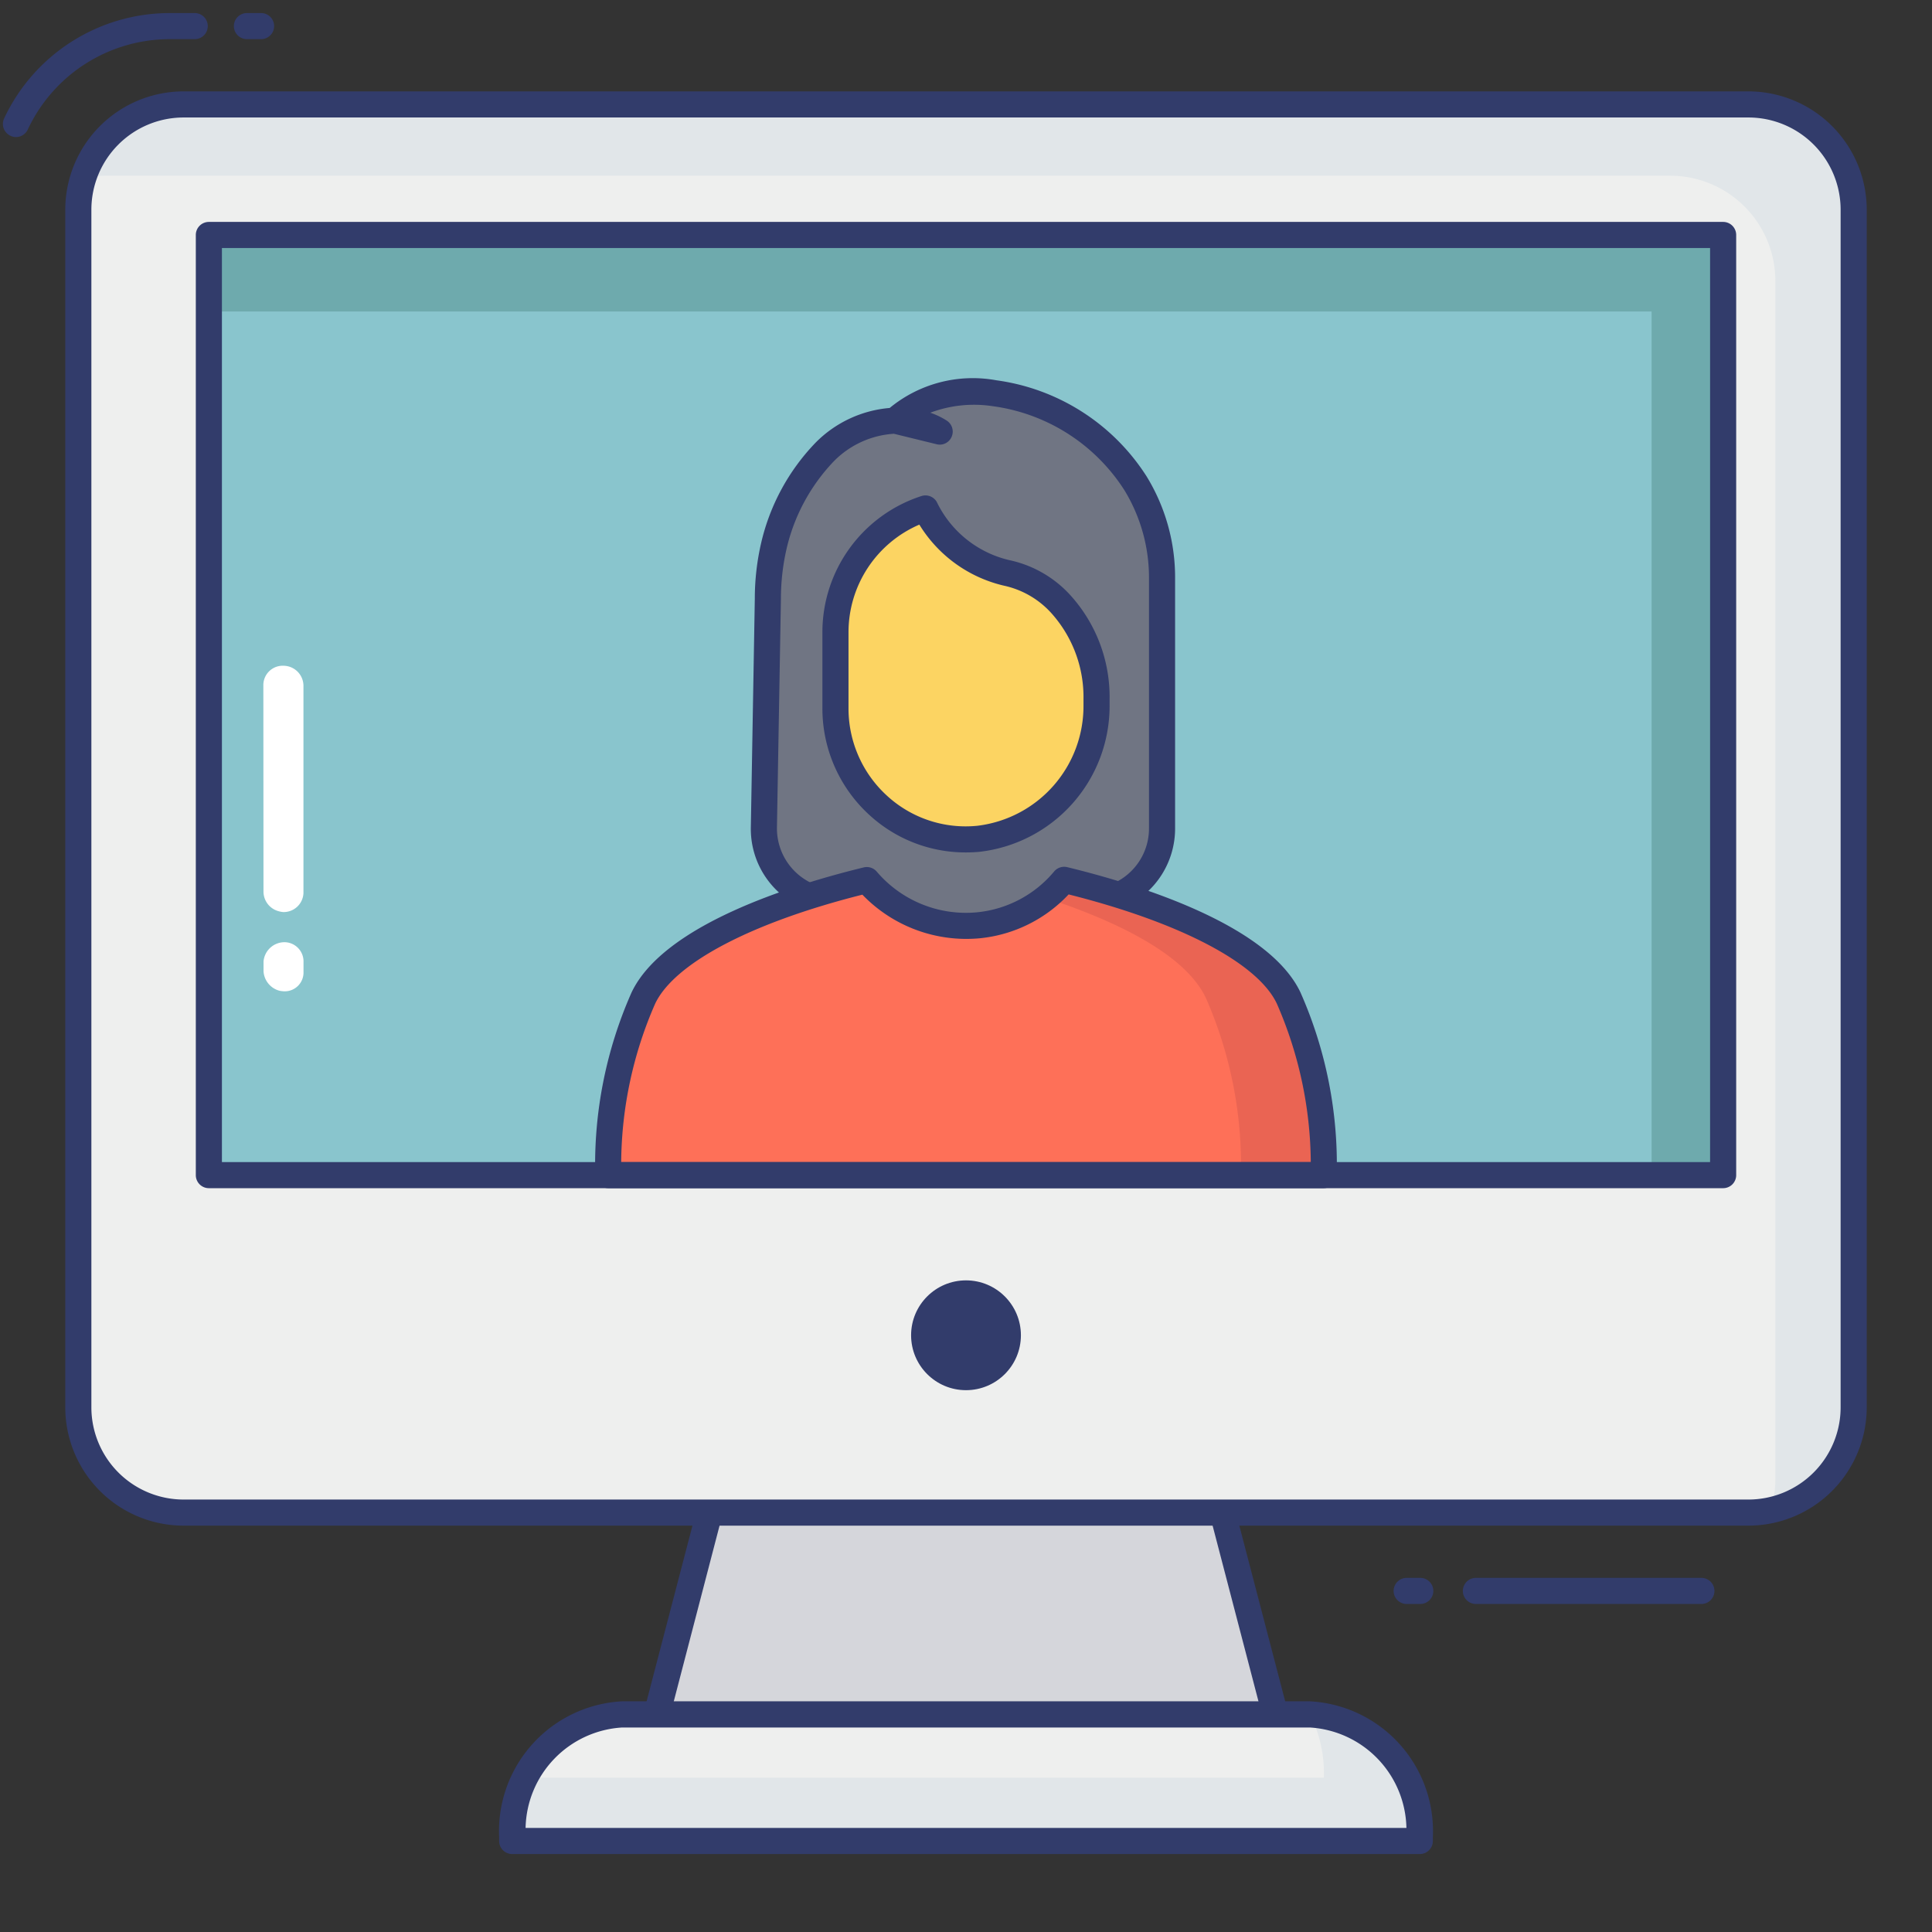 <svg id="color_line" height="512" viewBox="0 0 74 74" width="512" xmlns="http://www.w3.org/2000/svg" data-name="color line"><rect x="0" y="0" width="74" height="74" fill="#333333" stroke="none"/><path d="m48.996 66.25-2.431-9.314h-19.13l-2.431 9.314z" fill="#d5d6db"/><path d="m49 66.75h-24a.5.5 0 0 1 -.484-.626l2.431-9.315a.5.5 0 0 1 .484-.373h19.13a.5.5 0 0 1 .484.373l2.431 9.315a.5.5 0 0 1 -.476.626zm-23.345-1h22.7l-2.17-8.314h-18.364z" fill="#323c6b"/><path d="m54.382 70.514h-34.764v-.15a4.475 4.475 0 0 1 4.213-4.7h26.338a4.475 4.475 0 0 1 4.213 4.7z" fill="#eeefee"/><path d="m54.38 70.36v.15h-34.76v-.15a5.026 5.026 0 0 1 .53-2.27h30.56v-.15a5.026 5.026 0 0 0 -.53-2.27 4.465 4.465 0 0 1 4.2 4.69z" fill="#e1e6e9"/><rect fill="#eeefee" height="53.935" rx="4.03" width="68" x="3" y="4"/><path d="m71 8.03v45.88a4.032 4.032 0 0 1 -3.18 3.94 4.027 4.027 0 0 0 .18-1.21v-45.88a4.031 4.031 0 0 0 -4.03-4.03h-59.94a3.953 3.953 0 0 0 -.85.09 4.031 4.031 0 0 1 3.85-2.82h59.94a4.025 4.025 0 0 1 4.03 4.03z" fill="#e1e6e9"/><path d="m18.995-1.995h36.01v58h-36.01z" fill="#89c5cd" transform="matrix(0 -1 1 0 9.995 64.005)"/><path d="m66 9v36.01h-2.74v-33.08h-55.26v-2.93z" fill="#6eaaad"/><circle cx="37" cy="51.144" fill="#323c6b" r="2.103"/><path d="m42.866 34.283a2.8 2.8 0 0 0 1.643-2.554v-9.616a6.859 6.859 0 0 0 -1.018-3.607 7.645 7.645 0 0 0 -5.391-3.447 4.434 4.434 0 0 0 -3.8 1.054l1.7.41a3.742 3.742 0 0 0 -4.4.786 7.655 7.655 0 0 0 -1.946 3.59 9.046 9.046 0 0 0 -.232 2.035l-.152 8.75a2.822 2.822 0 0 0 1.723 2.643 11.262 11.262 0 0 0 11.873-.044z" fill="#707583"/><path d="m36.819 36.5a12.039 12.039 0 0 1 -6.088-1.737 3.286 3.286 0 0 1 -1.972-3.083l.152-8.752a9.489 9.489 0 0 1 .246-2.145 8.192 8.192 0 0 1 2.077-3.823 4.518 4.518 0 0 1 2.843-1.334 5.006 5.006 0 0 1 4.087-1.06 8.123 8.123 0 0 1 5.751 3.677 7.4 7.4 0 0 1 1.094 3.873v9.616a3.3 3.3 0 0 1 -1.917 3 12.767 12.767 0 0 1 -6.273 1.768zm-2.581-19.886a3.54 3.54 0 0 0 -2.294 1.047 7.193 7.193 0 0 0 -1.816 3.357 8.544 8.544 0 0 0 -.217 1.922l-.152 8.753a2.317 2.317 0 0 0 1.419 2.174 10.749 10.749 0 0 0 11.443-.02.3.3 0 0 1 .04-.02 2.3 2.3 0 0 0 1.348-2.1v-9.552a6.433 6.433 0 0 0 -.942-3.4 7.109 7.109 0 0 0 -5.035-3.216 4.763 4.763 0 0 0 -2.4.249 2.876 2.876 0 0 1 .627.3.5.5 0 0 1 .193.617.493.493 0 0 1 -.578.29z" fill="#323c6b"/><path d="m50.7 45.01h-27.4a15.905 15.905 0 0 1 1.34-6.78c1.12-2.37 5.89-3.87 8.56-4.52a4.974 4.974 0 0 0 4.28 1.73 4.908 4.908 0 0 0 3.28-1.74c2.67.65 7.48 2.15 8.6 4.53a15.905 15.905 0 0 1 1.34 6.78z" fill="#fe7058"/><path d="m50.7 45.01h-3.17a15.905 15.905 0 0 0 -1.34-6.78c-.82-1.75-3.64-3.02-6.14-3.84a5.155 5.155 0 0 0 .71-.69c2.67.65 7.48 2.15 8.6 4.53a15.905 15.905 0 0 1 1.34 6.78z" fill="#ea6453"/><path d="m42 26.78v.22a5.1 5.1 0 0 1 -4.526 5.128 5.005 5.005 0 0 1 -5.474-4.985v-2.912a5 5 0 0 1 3.45-4.758 4.657 4.657 0 0 0 3.184 2.485 3.929 3.929 0 0 1 2.085 1.273 5.314 5.314 0 0 1 1.281 3.549z" fill="#fcd462"/><g fill="#323c6b"><path d="m36.991 32.65a5.438 5.438 0 0 1 -3.691-1.434 5.521 5.521 0 0 1 -1.8-4.072v-2.913a5.482 5.482 0 0 1 3.792-5.231.5.5 0 0 1 .615.28 4.125 4.125 0 0 0 2.832 2.192 4.395 4.395 0 0 1 2.349 1.428 5.8 5.8 0 0 1 1.412 3.88v.22a5.624 5.624 0 0 1 -4.98 5.626c-.174.016-.353.024-.529.024zm-1.778-12.556a4.487 4.487 0 0 0 -2.713 4.137v2.913a4.52 4.52 0 0 0 1.473 3.333 4.451 4.451 0 0 0 3.463 1.152 4.616 4.616 0 0 0 4.064-4.629v-.22a4.81 4.81 0 0 0 -1.162-3.217 3.421 3.421 0 0 0 -1.82-1.116 5.177 5.177 0 0 1 -3.305-2.353z"/><path d="m65.167 61.436h-8.636a.5.5 0 0 1 0-1h8.636a.5.5 0 0 1 0 1z"/><path d="m54.4 61.436h-.521a.5.5 0 0 1 0-1h.521a.5.5 0 0 1 0 1z"/><path d="m.611 5.25a.494.494 0 0 1 -.211-.05.5.5 0 0 1 -.242-.664 7.009 7.009 0 0 1 6.321-4.036h.979a.5.5 0 0 1 0 1h-.979a6.005 6.005 0 0 0 -5.415 3.461.5.5 0 0 1 -.453.289z"/><path d="m10 1.5h-.542a.5.5 0 0 1 0-1h.542a.5.5 0 0 1 0 1z"/><path d="m66.97 58.436h-59.94a4.536 4.536 0 0 1 -4.53-4.531v-45.874a4.536 4.536 0 0 1 4.53-4.531h59.94a4.536 4.536 0 0 1 4.53 4.531v45.874a4.536 4.536 0 0 1 -4.53 4.531zm-59.94-53.936a3.534 3.534 0 0 0 -3.53 3.531v45.874a3.534 3.534 0 0 0 3.53 3.531h59.94a3.534 3.534 0 0 0 3.53-3.531v-45.874a3.534 3.534 0 0 0 -3.53-3.531z"/><path d="m66 45.51h-58a.5.5 0 0 1 -.5-.5v-36.01a.5.5 0 0 1 .5-.5h58a.5.5 0 0 1 .5.5v36.01a.5.5 0 0 1 -.5.5zm-57.5-1h57v-35.01h-57z"/><path d="m50.7 45.51h-27.4a.5.5 0 0 1 -.5-.473 16.269 16.269 0 0 1 1.388-7.019c1.22-2.584 6.1-4.113 8.894-4.794a.5.5 0 0 1 .5.162 4.487 4.487 0 0 0 3.852 1.556 4.4 4.4 0 0 0 2.943-1.564.5.5 0 0 1 .5-.164c2.815.685 7.719 2.221 8.935 4.8a16.282 16.282 0 0 1 1.387 7.02.5.5 0 0 1 -.499.476zm-26.907-1h26.413a15.4 15.4 0 0 0 -1.3-6.068c-.73-1.552-3.7-3.108-7.975-4.184a5.391 5.391 0 0 1 -3.4 1.68 5.526 5.526 0 0 1 -4.5-1.67c-4.246 1.069-7.2 2.622-7.937 4.175a15.387 15.387 0 0 0 -1.301 6.067z"/><path d="m54.382 71.014h-34.764a.5.5 0 0 1 -.5-.5v-.15a4.978 4.978 0 0 1 4.714-5.2h26.336a4.978 4.978 0 0 1 4.714 5.2v.15a.5.5 0 0 1 -.5.5zm-34.251-1h33.738a3.935 3.935 0 0 0 -3.7-3.847h-26.337a3.935 3.935 0 0 0 -3.701 3.847z"/></g><path d="m10.925 36.089a.736.736 0 0 1 .7.765v.38a.718.718 0 0 1 -.743.735 1.106 1.106 0 0 1 -.18-.022.823.823 0 0 1 -.608-.744v-.38a.807.807 0 0 1 .831-.734z" fill="#fff"/><path d="m10.866 25.5a.77.77 0 0 1 .757.775v7.934a.758.758 0 0 1 -.777.725.909.909 0 0 1 -.169-.031.78.78 0 0 1 -.585-.754l-.005-7.934a.742.742 0 0 1 .779-.715z" fill="#fff"/></svg>